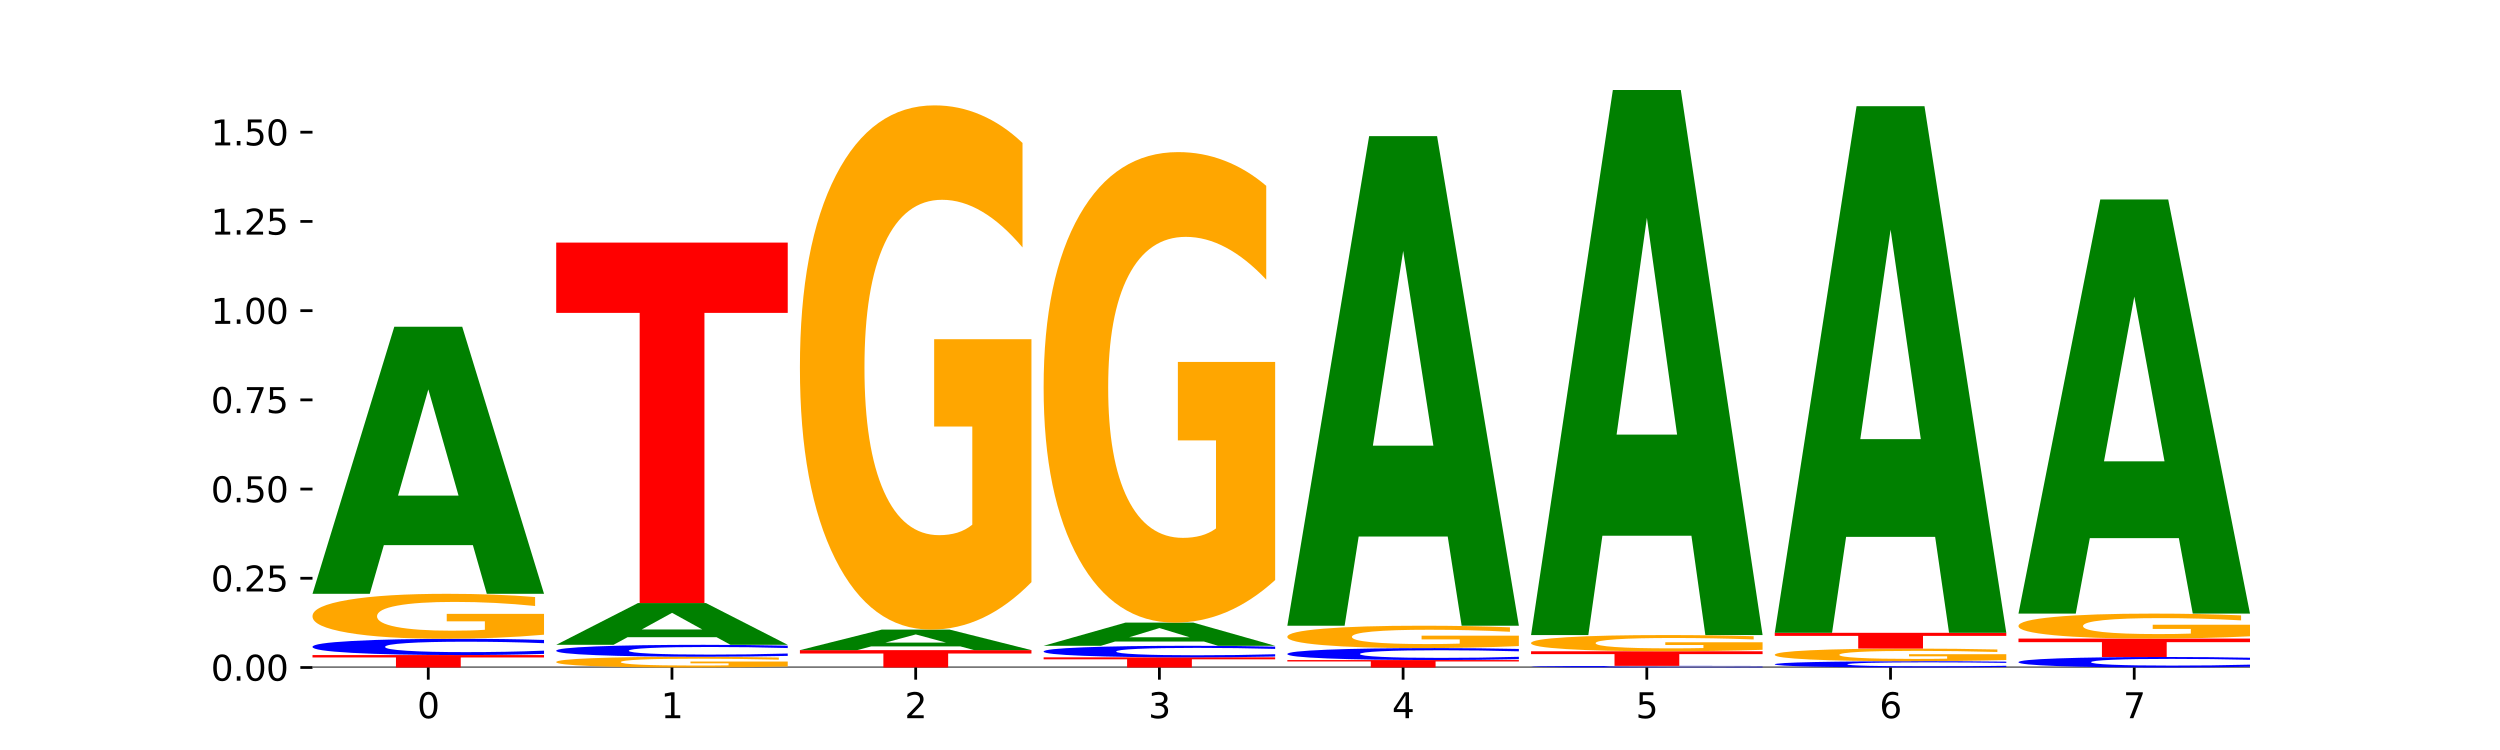 <?xml version="1.0" encoding="utf-8" standalone="no"?>
<!DOCTYPE svg PUBLIC "-//W3C//DTD SVG 1.1//EN"
  "http://www.w3.org/Graphics/SVG/1.1/DTD/svg11.dtd">
<svg xmlns:xlink="http://www.w3.org/1999/xlink" width="720pt" height="216pt" viewBox="0 0 720 216" xmlns="http://www.w3.org/2000/svg" version="1.1">
 <defs>
  <style type="text/css">*{stroke-linejoin: round; stroke-linecap: butt}</style>
 </defs>
 <g id="figure_1">
  <g id="patch_1">
   <path d="M 0 216 
L 720 216 
L 720 0 
L 0 0 
z
" style="fill: #ffffff"/>
  </g>
  <g id="axes_1">
   <g id="patch_2">
    <path d="M 90 192.24 
L 648 192.24 
L 648 25.92 
L 90 25.92 
z
" style="fill: #ffffff"/>
   </g>
   <g id="line2d_1">
    <path d="M 90 192.24 
L 648 192.24 
" clip-path="url(#pcd2cdb4b49)" style="fill: none; stroke: #000000; stroke-width: 0.5; stroke-linecap: square"/>
   </g>
   <g id="patch_3">
    <path d="M 90 188.657 
L 156.679 188.657 
L 156.679 189.355 
L 132.69 189.355 
L 132.69 192.24 
L 114.036 192.24 
L 114.036 189.355 
L 90 189.355 
L 90 188.657 
z
" clip-path="url(#pcd2cdb4b49)" style="fill: #ff0000"/>
   </g>
   <g id="patch_4">
    <path d="M 156.679 188.321 
Q 151.102 188.487 145.07 188.571 
Q 139.039 188.657 132.47 188.657 
Q 112.882 188.657 101.441 188.025 
Q 90 187.394 90 186.315 
Q 90 185.232 101.441 184.602 
Q 112.882 183.97 132.47 183.97 
Q 139.039 183.97 145.07 184.056 
Q 151.102 184.14 156.679 184.306 
L 156.679 185.241 
Q 151.051 185.02 145.591 184.917 
Q 140.131 184.815 134.1 184.815 
Q 123.281 184.815 117.082 185.214 
Q 110.899 185.613 110.899 186.315 
Q 110.899 187.014 117.082 187.414 
Q 123.281 187.812 134.1 187.812 
Q 140.131 187.812 145.591 187.71 
Q 151.051 187.606 156.679 187.386 
L 156.679 188.321 
z
" clip-path="url(#pcd2cdb4b49)" style="fill: #0000ff"/>
   </g>
   <g id="patch_5">
    <path d="M 156.679 182.798 
Q 149.955 183.384 142.722 183.679 
Q 135.489 183.97 127.778 183.97 
Q 110.353 183.97 100.177 182.226 
Q 90 180.481 90 177.497 
Q 90 174.478 100.356 172.747 
Q 110.727 171.015 128.764 171.015 
Q 135.713 171.015 142.079 171.251 
Q 148.46 171.483 154.109 171.944 
L 154.109 174.526 
Q 148.281 173.935 142.513 173.643 
Q 136.744 173.349 130.946 173.349 
Q 120.216 173.349 114.403 174.425 
Q 108.59 175.498 108.59 177.497 
Q 108.59 179.477 114.194 180.558 
Q 119.798 181.637 130.109 181.637 
Q 132.919 181.637 135.325 181.575 
Q 137.731 181.511 139.643 181.377 
L 139.643 178.953 
L 128.66 178.953 
L 128.66 176.793 
L 156.679 176.793 
L 156.679 182.798 
z
" clip-path="url(#pcd2cdb4b49)" style="fill: #ffa600"/>
   </g>
   <g id="patch_6">
    <path d="M 136.189 157.005 
L 110.545 157.005 
L 106.496 171.015 
L 90 171.015 
L 113.558 94.109 
L 133.121 94.109 
L 156.679 171.015 
L 140.197 171.015 
L 136.189 157.005 
z
M 114.635 142.732 
L 132.058 142.732 
L 123.36 112.141 
L 114.635 142.732 
z
" clip-path="url(#pcd2cdb4b49)" style="fill: #008000"/>
   </g>
   <g id="patch_7">
    <path d="M 226.868 191.96 
Q 220.143 192.1 212.91 192.17 
Q 205.678 192.24 197.967 192.24 
Q 180.542 192.24 170.365 191.823 
Q 160.189 191.407 160.189 190.694 
Q 160.189 189.973 170.545 189.56 
Q 180.916 189.146 198.953 189.146 
Q 205.902 189.146 212.268 189.202 
Q 218.649 189.258 224.298 189.368 
L 224.298 189.985 
Q 218.47 189.843 212.701 189.774 
Q 206.933 189.704 201.135 189.704 
Q 190.405 189.704 184.592 189.96 
Q 178.779 190.217 178.779 190.694 
Q 178.779 191.167 184.383 191.425 
Q 189.987 191.683 200.298 191.683 
Q 203.107 191.683 205.513 191.668 
Q 207.919 191.653 209.832 191.621 
L 209.832 191.042 
L 198.848 191.042 
L 198.848 190.526 
L 226.868 190.526 
L 226.868 191.96 
z
" clip-path="url(#pcd2cdb4b49)" style="fill: #ffa600"/>
   </g>
   <g id="patch_8">
    <path d="M 226.868 188.9 
Q 221.29 189.022 215.259 189.084 
Q 209.228 189.146 202.659 189.146 
Q 183.07 189.146 171.629 188.683 
Q 160.189 188.22 160.189 187.429 
Q 160.189 186.634 171.629 186.172 
Q 183.07 185.709 202.659 185.709 
Q 209.228 185.709 215.259 185.771 
Q 221.29 185.833 226.868 185.955 
L 226.868 186.64 
Q 221.24 186.478 215.78 186.403 
Q 210.32 186.328 204.289 186.328 
Q 193.47 186.328 187.27 186.621 
Q 181.088 186.914 181.088 187.429 
Q 181.088 187.941 187.27 188.235 
Q 193.47 188.527 204.289 188.527 
Q 210.32 188.527 215.78 188.452 
Q 221.24 188.376 226.868 188.214 
L 226.868 188.9 
z
" clip-path="url(#pcd2cdb4b49)" style="fill: #0000ff"/>
   </g>
   <g id="patch_9">
    <path d="M 206.377 183.517 
L 180.734 183.517 
L 176.685 185.709 
L 160.189 185.709 
L 183.747 173.678 
L 203.31 173.678 
L 226.868 185.709 
L 210.386 185.709 
L 206.377 183.517 
z
M 184.824 181.284 
L 202.247 181.284 
L 193.549 176.498 
L 184.824 181.284 
z
" clip-path="url(#pcd2cdb4b49)" style="fill: #008000"/>
   </g>
   <g id="patch_10">
    <path d="M 160.189 69.866 
L 226.868 69.866 
L 226.868 90.112 
L 202.879 90.112 
L 202.879 173.678 
L 184.224 173.678 
L 184.224 90.112 
L 160.189 90.112 
L 160.189 69.866 
z
" clip-path="url(#pcd2cdb4b49)" style="fill: #ff0000"/>
   </g>
   <g id="patch_11">
    <path d="M 230.377 187.238 
L 297.057 187.238 
L 297.057 188.213 
L 273.068 188.213 
L 273.068 192.24 
L 254.413 192.24 
L 254.413 188.213 
L 230.377 188.213 
L 230.377 187.238 
z
" clip-path="url(#pcd2cdb4b49)" style="fill: #ff0000"/>
   </g>
   <g id="patch_12">
    <path d="M 276.566 186.161 
L 250.922 186.161 
L 246.873 187.238 
L 230.377 187.238 
L 253.935 181.326 
L 273.499 181.326 
L 297.057 187.238 
L 280.574 187.238 
L 276.566 186.161 
z
M 255.012 185.063 
L 272.435 185.063 
L 263.737 182.712 
L 255.012 185.063 
z
" clip-path="url(#pcd2cdb4b49)" style="fill: #008000"/>
   </g>
   <g id="patch_13">
    <path d="M 297.057 167.665 
Q 290.332 174.496 283.099 177.926 
Q 275.866 181.326 268.155 181.326 
Q 250.731 181.326 240.554 160.991 
Q 230.377 140.657 230.377 105.883 
Q 230.377 70.703 240.733 50.524 
Q 251.104 30.346 269.142 30.346 
Q 276.09 30.346 282.457 33.09 
Q 288.838 35.804 294.486 41.168 
L 294.486 71.264 
Q 288.658 64.372 282.89 60.972 
Q 277.122 57.541 271.323 57.541 
Q 260.594 57.541 254.781 70.079 
Q 248.967 82.585 248.967 105.883 
Q 248.967 128.961 254.571 141.561 
Q 260.175 154.13 270.487 154.13 
Q 273.296 154.13 275.702 153.413 
Q 278.108 152.664 280.021 151.105 
L 280.021 122.849 
L 269.037 122.849 
L 269.037 97.68 
L 297.057 97.68 
L 297.057 167.665 
z
" clip-path="url(#pcd2cdb4b49)" style="fill: #ffa600"/>
   </g>
   <g id="patch_14">
    <path d="M 300.566 189.321 
L 367.245 189.321 
L 367.245 189.891 
L 343.256 189.891 
L 343.256 192.24 
L 324.602 192.24 
L 324.602 189.891 
L 300.566 189.891 
L 300.566 189.321 
z
" clip-path="url(#pcd2cdb4b49)" style="fill: #ff0000"/>
   </g>
   <g id="patch_15">
    <path d="M 367.245 189.082 
Q 361.668 189.201 355.636 189.261 
Q 349.605 189.321 343.036 189.321 
Q 323.448 189.321 312.007 188.872 
Q 300.566 188.423 300.566 187.655 
Q 300.566 186.884 312.007 186.435 
Q 323.448 185.986 343.036 185.986 
Q 349.605 185.986 355.636 186.046 
Q 361.668 186.106 367.245 186.225 
L 367.245 186.89 
Q 361.617 186.733 356.157 186.66 
Q 350.697 186.587 344.666 186.587 
Q 333.847 186.587 327.648 186.871 
Q 321.465 187.155 321.465 187.655 
Q 321.465 188.152 327.648 188.437 
Q 333.847 188.721 344.666 188.721 
Q 350.697 188.721 356.157 188.647 
Q 361.617 188.574 367.245 188.417 
L 367.245 189.082 
z
" clip-path="url(#pcd2cdb4b49)" style="fill: #0000ff"/>
   </g>
   <g id="patch_16">
    <path d="M 346.755 184.77 
L 321.111 184.77 
L 317.062 185.986 
L 300.566 185.986 
L 324.124 179.315 
L 343.687 179.315 
L 367.245 185.986 
L 350.763 185.986 
L 346.755 184.77 
z
M 325.201 183.532 
L 342.624 183.532 
L 333.926 180.879 
L 325.201 183.532 
z
" clip-path="url(#pcd2cdb4b49)" style="fill: #008000"/>
   </g>
   <g id="patch_17">
    <path d="M 367.245 167.054 
Q 360.521 173.184 353.288 176.263 
Q 346.055 179.315 338.344 179.315 
Q 320.919 179.315 310.743 161.064 
Q 300.566 142.813 300.566 111.602 
Q 300.566 80.028 310.922 61.917 
Q 321.293 43.806 339.33 43.806 
Q 346.279 43.806 352.645 46.269 
Q 359.026 48.705 364.675 53.519 
L 364.675 80.531 
Q 358.847 74.345 353.079 71.294 
Q 347.31 68.215 341.512 68.215 
Q 330.782 68.215 324.969 79.468 
Q 319.156 90.692 319.156 111.602 
Q 319.156 132.316 324.76 143.625 
Q 330.364 154.906 340.675 154.906 
Q 343.485 154.906 345.891 154.262 
Q 348.297 153.59 350.209 152.19 
L 350.209 126.83 
L 339.226 126.83 
L 339.226 104.241 
L 367.245 104.241 
L 367.245 167.054 
z
" clip-path="url(#pcd2cdb4b49)" style="fill: #ffa600"/>
   </g>
   <g id="patch_18">
    <path d="M 370.755 190.091 
L 437.434 190.091 
L 437.434 190.51 
L 413.445 190.51 
L 413.445 192.24 
L 394.79 192.24 
L 394.79 190.51 
L 370.755 190.51 
L 370.755 190.091 
z
" clip-path="url(#pcd2cdb4b49)" style="fill: #ff0000"/>
   </g>
   <g id="patch_19">
    <path d="M 437.434 189.844 
Q 431.856 189.966 425.825 190.028 
Q 419.794 190.091 413.225 190.091 
Q 393.636 190.091 382.196 189.627 
Q 370.755 189.164 370.755 188.372 
Q 370.755 187.577 382.196 187.115 
Q 393.636 186.652 413.225 186.652 
Q 419.794 186.652 425.825 186.714 
Q 431.856 186.776 437.434 186.898 
L 437.434 187.584 
Q 431.806 187.422 426.346 187.346 
Q 420.886 187.271 414.855 187.271 
Q 404.036 187.271 397.836 187.564 
Q 391.654 187.857 391.654 188.372 
Q 391.654 188.885 397.836 189.178 
Q 404.036 189.471 414.855 189.471 
Q 420.886 189.471 426.346 189.396 
Q 431.806 189.32 437.434 189.158 
L 437.434 189.844 
z
" clip-path="url(#pcd2cdb4b49)" style="fill: #0000ff"/>
   </g>
   <g id="patch_20">
    <path d="M 437.434 186.068 
Q 430.709 186.36 423.476 186.506 
Q 416.244 186.652 408.533 186.652 
Q 391.108 186.652 380.931 185.783 
Q 370.755 184.915 370.755 183.43 
Q 370.755 181.927 381.111 181.065 
Q 391.482 180.204 409.519 180.204 
Q 416.468 180.204 422.834 180.321 
Q 429.215 180.437 434.864 180.666 
L 434.864 181.951 
Q 429.036 181.657 423.267 181.512 
Q 417.499 181.365 411.701 181.365 
Q 400.971 181.365 395.158 181.9 
Q 389.345 182.435 389.345 183.43 
Q 389.345 184.415 394.949 184.953 
Q 400.553 185.49 410.864 185.49 
Q 413.673 185.49 416.079 185.46 
Q 418.485 185.428 420.398 185.361 
L 420.398 184.154 
L 409.414 184.154 
L 409.414 183.079 
L 437.434 183.079 
L 437.434 186.068 
z
" clip-path="url(#pcd2cdb4b49)" style="fill: #ffa600"/>
   </g>
   <g id="patch_21">
    <path d="M 416.943 154.518 
L 391.3 154.518 
L 387.251 180.204 
L 370.755 180.204 
L 394.313 39.205 
L 413.876 39.205 
L 437.434 180.204 
L 420.952 180.204 
L 416.943 154.518 
z
M 395.39 128.349 
L 412.813 128.349 
L 404.115 72.264 
L 395.39 128.349 
z
" clip-path="url(#pcd2cdb4b49)" style="fill: #008000"/>
   </g>
   <g id="patch_22">
    <path d="M 507.623 192.207 
Q 502.045 192.223 496.014 192.232 
Q 489.983 192.24 483.414 192.24 
Q 463.825 192.24 452.384 192.177 
Q 440.943 192.114 440.943 192.007 
Q 440.943 191.899 452.384 191.836 
Q 463.825 191.773 483.414 191.773 
Q 489.983 191.773 496.014 191.781 
Q 502.045 191.79 507.623 191.806 
L 507.623 191.899 
Q 501.995 191.877 496.535 191.867 
Q 491.075 191.857 485.043 191.857 
Q 474.224 191.857 468.025 191.897 
Q 461.843 191.937 461.843 192.007 
Q 461.843 192.076 468.025 192.116 
Q 474.224 192.156 485.043 192.156 
Q 491.075 192.156 496.535 192.146 
Q 501.995 192.135 507.623 192.113 
L 507.623 192.207 
z
" clip-path="url(#pcd2cdb4b49)" style="fill: #0000ff"/>
   </g>
   <g id="patch_23">
    <path d="M 440.943 187.568 
L 507.623 187.568 
L 507.623 188.388 
L 483.634 188.388 
L 483.634 191.773 
L 464.979 191.773 
L 464.979 188.388 
L 440.943 188.388 
L 440.943 187.568 
z
" clip-path="url(#pcd2cdb4b49)" style="fill: #ff0000"/>
   </g>
   <g id="patch_24">
    <path d="M 507.623 187.145 
Q 500.898 187.357 493.665 187.463 
Q 486.432 187.568 478.721 187.568 
Q 461.297 187.568 451.12 186.939 
Q 440.943 186.31 440.943 185.234 
Q 440.943 184.145 451.299 183.521 
Q 461.67 182.896 479.708 182.896 
Q 486.656 182.896 493.023 182.981 
Q 499.404 183.065 505.052 183.231 
L 505.052 184.162 
Q 499.224 183.949 493.456 183.844 
Q 487.688 183.738 481.889 183.738 
Q 471.16 183.738 465.347 184.126 
Q 459.533 184.513 459.533 185.234 
Q 459.533 185.948 465.137 186.338 
Q 470.741 186.727 481.053 186.727 
Q 483.862 186.727 486.268 186.704 
Q 488.674 186.681 490.587 186.633 
L 490.587 185.759 
L 479.603 185.759 
L 479.603 184.98 
L 507.623 184.98 
L 507.623 187.145 
z
" clip-path="url(#pcd2cdb4b49)" style="fill: #ffa600"/>
   </g>
   <g id="patch_25">
    <path d="M 487.132 154.3 
L 461.488 154.3 
L 457.439 182.896 
L 440.943 182.896 
L 464.501 25.92 
L 484.065 25.92 
L 507.623 182.896 
L 491.14 182.896 
L 487.132 154.3 
z
M 465.578 125.166 
L 483.001 125.166 
L 474.303 62.725 
L 465.578 125.166 
z
" clip-path="url(#pcd2cdb4b49)" style="fill: #008000"/>
   </g>
   <g id="patch_26">
    <path d="M 577.811 192.11 
Q 572.234 192.174 566.203 192.207 
Q 560.171 192.24 553.603 192.24 
Q 534.014 192.24 522.573 191.995 
Q 511.132 191.751 511.132 191.332 
Q 511.132 190.912 522.573 190.668 
Q 534.014 190.424 553.603 190.424 
Q 560.171 190.424 566.203 190.457 
Q 572.234 190.489 577.811 190.554 
L 577.811 190.916 
Q 572.183 190.83 566.723 190.791 
Q 561.263 190.751 555.232 190.751 
Q 544.413 190.751 538.214 190.906 
Q 532.031 191.06 532.031 191.332 
Q 532.031 191.603 538.214 191.758 
Q 544.413 191.913 555.232 191.913 
Q 561.263 191.913 566.723 191.873 
Q 572.183 191.833 577.811 191.747 
L 577.811 192.11 
z
" clip-path="url(#pcd2cdb4b49)" style="fill: #0000ff"/>
   </g>
   <g id="patch_27">
    <path d="M 577.811 190.095 
Q 571.087 190.259 563.854 190.342 
Q 556.621 190.424 548.91 190.424 
Q 531.486 190.424 521.309 189.934 
Q 511.132 189.445 511.132 188.608 
Q 511.132 187.762 521.488 187.276 
Q 531.859 186.791 549.896 186.791 
Q 556.845 186.791 563.211 186.857 
Q 569.592 186.922 575.241 187.051 
L 575.241 187.775 
Q 569.413 187.609 563.645 187.528 
Q 557.876 187.445 552.078 187.445 
Q 541.348 187.445 535.535 187.747 
Q 529.722 188.048 529.722 188.608 
Q 529.722 189.164 535.326 189.467 
Q 540.93 189.769 551.241 189.769 
Q 554.051 189.769 556.457 189.752 
Q 558.863 189.734 560.775 189.696 
L 560.775 189.017 
L 549.792 189.017 
L 549.792 188.411 
L 577.811 188.411 
L 577.811 190.095 
z
" clip-path="url(#pcd2cdb4b49)" style="fill: #ffa600"/>
   </g>
   <g id="patch_28">
    <path d="M 511.132 182.25 
L 577.811 182.25 
L 577.811 183.135 
L 553.822 183.135 
L 553.822 186.791 
L 535.168 186.791 
L 535.168 183.135 
L 511.132 183.135 
L 511.132 182.25 
z
" clip-path="url(#pcd2cdb4b49)" style="fill: #ff0000"/>
   </g>
   <g id="patch_29">
    <path d="M 557.321 154.62 
L 531.677 154.62 
L 527.628 182.25 
L 511.132 182.25 
L 534.69 30.579 
L 554.253 30.579 
L 577.811 182.25 
L 561.329 182.25 
L 557.321 154.62 
z
M 535.767 126.47 
L 553.19 126.47 
L 544.492 66.14 
L 535.767 126.47 
z
" clip-path="url(#pcd2cdb4b49)" style="fill: #008000"/>
   </g>
   <g id="patch_30">
    <path d="M 648 192.023 
Q 642.422 192.131 636.391 192.185 
Q 630.36 192.24 623.791 192.24 
Q 604.202 192.24 592.762 191.832 
Q 581.321 191.424 581.321 190.726 
Q 581.321 190.026 592.762 189.619 
Q 604.202 189.211 623.791 189.211 
Q 630.36 189.211 636.391 189.266 
Q 642.422 189.321 648 189.428 
L 648 190.032 
Q 642.372 189.889 636.912 189.823 
Q 631.452 189.757 625.421 189.757 
Q 614.602 189.757 608.402 190.015 
Q 602.22 190.273 602.22 190.726 
Q 602.22 191.178 608.402 191.437 
Q 614.602 191.694 625.421 191.694 
Q 631.452 191.694 636.912 191.628 
Q 642.372 191.561 648 191.418 
L 648 192.023 
z
" clip-path="url(#pcd2cdb4b49)" style="fill: #0000ff"/>
   </g>
   <g id="patch_31">
    <path d="M 581.321 183.911 
L 648 183.911 
L 648 184.944 
L 624.011 184.944 
L 624.011 189.211 
L 605.356 189.211 
L 605.356 184.944 
L 581.321 184.944 
L 581.321 183.911 
z
" clip-path="url(#pcd2cdb4b49)" style="fill: #ff0000"/>
   </g>
   <g id="patch_32">
    <path d="M 648 183.26 
Q 641.275 183.585 634.042 183.749 
Q 626.81 183.911 619.099 183.911 
Q 601.674 183.911 591.497 182.942 
Q 581.321 181.973 581.321 180.316 
Q 581.321 178.64 591.677 177.678 
Q 602.048 176.717 620.085 176.717 
Q 627.034 176.717 633.4 176.848 
Q 639.781 176.977 645.43 177.233 
L 645.43 178.667 
Q 639.602 178.338 633.833 178.176 
Q 628.065 178.013 622.267 178.013 
Q 611.537 178.013 605.724 178.61 
Q 599.911 179.206 599.911 180.316 
Q 599.911 181.416 605.515 182.016 
Q 611.119 182.615 621.43 182.615 
Q 624.239 182.615 626.645 182.581 
Q 629.051 182.545 630.964 182.471 
L 630.964 181.124 
L 619.98 181.124 
L 619.98 179.925 
L 648 179.925 
L 648 183.26 
z
" clip-path="url(#pcd2cdb4b49)" style="fill: #ffa600"/>
   </g>
   <g id="patch_33">
    <path d="M 627.51 154.991 
L 601.866 154.991 
L 597.817 176.717 
L 581.321 176.717 
L 604.879 57.455 
L 624.442 57.455 
L 648 176.717 
L 631.518 176.717 
L 627.51 154.991 
z
M 605.956 132.856 
L 623.379 132.856 
L 614.681 85.417 
L 605.956 132.856 
z
" clip-path="url(#pcd2cdb4b49)" style="fill: #008000"/>
   </g>
   <g id="matplotlib.axis_1">
    <g id="xtick_1">
     <g id="line2d_2">
      <defs>
       <path id="mf4138b3aa0" d="M 0 0 
L 0 3.5 
" style="stroke: #000000; stroke-width: 0.8"/>
      </defs>
      <g>
       <use xlink:href="#mf4138b3aa0" x="123.34" y="192.24" style="stroke: #000000; stroke-width: 0.8"/>
      </g>
     </g>
     <g id="text_1">
      <!-- 0 -->
      <g transform="translate(120.158 206.838) scale(0.1 -0.1)">
       <defs>
        <path id="DejaVuSans-30" d="M 2034 4250 
Q 1547 4250 1301 3770 
Q 1056 3291 1056 2328 
Q 1056 1369 1301 889 
Q 1547 409 2034 409 
Q 2525 409 2770 889 
Q 3016 1369 3016 2328 
Q 3016 3291 2770 3770 
Q 2525 4250 2034 4250 
z
M 2034 4750 
Q 2819 4750 3233 4129 
Q 3647 3509 3647 2328 
Q 3647 1150 3233 529 
Q 2819 -91 2034 -91 
Q 1250 -91 836 529 
Q 422 1150 422 2328 
Q 422 3509 836 4129 
Q 1250 4750 2034 4750 
z
" transform="scale(0.016)"/>
       </defs>
       <use xlink:href="#DejaVuSans-30"/>
      </g>
     </g>
    </g>
    <g id="xtick_2">
     <g id="line2d_3">
      <g>
       <use xlink:href="#mf4138b3aa0" x="193.528" y="192.24" style="stroke: #000000; stroke-width: 0.8"/>
      </g>
     </g>
     <g id="text_2">
      <!-- 1 -->
      <g transform="translate(190.347 206.838) scale(0.1 -0.1)">
       <defs>
        <path id="DejaVuSans-31" d="M 794 531 
L 1825 531 
L 1825 4091 
L 703 3866 
L 703 4441 
L 1819 4666 
L 2450 4666 
L 2450 531 
L 3481 531 
L 3481 0 
L 794 0 
L 794 531 
z
" transform="scale(0.016)"/>
       </defs>
       <use xlink:href="#DejaVuSans-31"/>
      </g>
     </g>
    </g>
    <g id="xtick_3">
     <g id="line2d_4">
      <g>
       <use xlink:href="#mf4138b3aa0" x="263.717" y="192.24" style="stroke: #000000; stroke-width: 0.8"/>
      </g>
     </g>
     <g id="text_3">
      <!-- 2 -->
      <g transform="translate(260.536 206.838) scale(0.1 -0.1)">
       <defs>
        <path id="DejaVuSans-32" d="M 1228 531 
L 3431 531 
L 3431 0 
L 469 0 
L 469 531 
Q 828 903 1448 1529 
Q 2069 2156 2228 2338 
Q 2531 2678 2651 2914 
Q 2772 3150 2772 3378 
Q 2772 3750 2511 3984 
Q 2250 4219 1831 4219 
Q 1534 4219 1204 4116 
Q 875 4013 500 3803 
L 500 4441 
Q 881 4594 1212 4672 
Q 1544 4750 1819 4750 
Q 2544 4750 2975 4387 
Q 3406 4025 3406 3419 
Q 3406 3131 3298 2873 
Q 3191 2616 2906 2266 
Q 2828 2175 2409 1742 
Q 1991 1309 1228 531 
z
" transform="scale(0.016)"/>
       </defs>
       <use xlink:href="#DejaVuSans-32"/>
      </g>
     </g>
    </g>
    <g id="xtick_4">
     <g id="line2d_5">
      <g>
       <use xlink:href="#mf4138b3aa0" x="333.906" y="192.24" style="stroke: #000000; stroke-width: 0.8"/>
      </g>
     </g>
     <g id="text_4">
      <!-- 3 -->
      <g transform="translate(330.724 206.838) scale(0.1 -0.1)">
       <defs>
        <path id="DejaVuSans-33" d="M 2597 2516 
Q 3050 2419 3304 2112 
Q 3559 1806 3559 1356 
Q 3559 666 3084 287 
Q 2609 -91 1734 -91 
Q 1441 -91 1130 -33 
Q 819 25 488 141 
L 488 750 
Q 750 597 1062 519 
Q 1375 441 1716 441 
Q 2309 441 2620 675 
Q 2931 909 2931 1356 
Q 2931 1769 2642 2001 
Q 2353 2234 1838 2234 
L 1294 2234 
L 1294 2753 
L 1863 2753 
Q 2328 2753 2575 2939 
Q 2822 3125 2822 3475 
Q 2822 3834 2567 4026 
Q 2313 4219 1838 4219 
Q 1578 4219 1281 4162 
Q 984 4106 628 3988 
L 628 4550 
Q 988 4650 1302 4700 
Q 1616 4750 1894 4750 
Q 2613 4750 3031 4423 
Q 3450 4097 3450 3541 
Q 3450 3153 3228 2886 
Q 3006 2619 2597 2516 
z
" transform="scale(0.016)"/>
       </defs>
       <use xlink:href="#DejaVuSans-33"/>
      </g>
     </g>
    </g>
    <g id="xtick_5">
     <g id="line2d_6">
      <g>
       <use xlink:href="#mf4138b3aa0" x="404.094" y="192.24" style="stroke: #000000; stroke-width: 0.8"/>
      </g>
     </g>
     <g id="text_5">
      <!-- 4 -->
      <g transform="translate(400.913 206.838) scale(0.1 -0.1)">
       <defs>
        <path id="DejaVuSans-34" d="M 2419 4116 
L 825 1625 
L 2419 1625 
L 2419 4116 
z
M 2253 4666 
L 3047 4666 
L 3047 1625 
L 3713 1625 
L 3713 1100 
L 3047 1100 
L 3047 0 
L 2419 0 
L 2419 1100 
L 313 1100 
L 313 1709 
L 2253 4666 
z
" transform="scale(0.016)"/>
       </defs>
       <use xlink:href="#DejaVuSans-34"/>
      </g>
     </g>
    </g>
    <g id="xtick_6">
     <g id="line2d_7">
      <g>
       <use xlink:href="#mf4138b3aa0" x="474.283" y="192.24" style="stroke: #000000; stroke-width: 0.8"/>
      </g>
     </g>
     <g id="text_6">
      <!-- 5 -->
      <g transform="translate(471.102 206.838) scale(0.1 -0.1)">
       <defs>
        <path id="DejaVuSans-35" d="M 691 4666 
L 3169 4666 
L 3169 4134 
L 1269 4134 
L 1269 2991 
Q 1406 3038 1543 3061 
Q 1681 3084 1819 3084 
Q 2600 3084 3056 2656 
Q 3513 2228 3513 1497 
Q 3513 744 3044 326 
Q 2575 -91 1722 -91 
Q 1428 -91 1123 -41 
Q 819 9 494 109 
L 494 744 
Q 775 591 1075 516 
Q 1375 441 1709 441 
Q 2250 441 2565 725 
Q 2881 1009 2881 1497 
Q 2881 1984 2565 2268 
Q 2250 2553 1709 2553 
Q 1456 2553 1204 2497 
Q 953 2441 691 2322 
L 691 4666 
z
" transform="scale(0.016)"/>
       </defs>
       <use xlink:href="#DejaVuSans-35"/>
      </g>
     </g>
    </g>
    <g id="xtick_7">
     <g id="line2d_8">
      <g>
       <use xlink:href="#mf4138b3aa0" x="544.472" y="192.24" style="stroke: #000000; stroke-width: 0.8"/>
      </g>
     </g>
     <g id="text_7">
      <!-- 6 -->
      <g transform="translate(541.29 206.838) scale(0.1 -0.1)">
       <defs>
        <path id="DejaVuSans-36" d="M 2113 2584 
Q 1688 2584 1439 2293 
Q 1191 2003 1191 1497 
Q 1191 994 1439 701 
Q 1688 409 2113 409 
Q 2538 409 2786 701 
Q 3034 994 3034 1497 
Q 3034 2003 2786 2293 
Q 2538 2584 2113 2584 
z
M 3366 4563 
L 3366 3988 
Q 3128 4100 2886 4159 
Q 2644 4219 2406 4219 
Q 1781 4219 1451 3797 
Q 1122 3375 1075 2522 
Q 1259 2794 1537 2939 
Q 1816 3084 2150 3084 
Q 2853 3084 3261 2657 
Q 3669 2231 3669 1497 
Q 3669 778 3244 343 
Q 2819 -91 2113 -91 
Q 1303 -91 875 529 
Q 447 1150 447 2328 
Q 447 3434 972 4092 
Q 1497 4750 2381 4750 
Q 2619 4750 2861 4703 
Q 3103 4656 3366 4563 
z
" transform="scale(0.016)"/>
       </defs>
       <use xlink:href="#DejaVuSans-36"/>
      </g>
     </g>
    </g>
    <g id="xtick_8">
     <g id="line2d_9">
      <g>
       <use xlink:href="#mf4138b3aa0" x="614.66" y="192.24" style="stroke: #000000; stroke-width: 0.8"/>
      </g>
     </g>
     <g id="text_8">
      <!-- 7 -->
      <g transform="translate(611.479 206.838) scale(0.1 -0.1)">
       <defs>
        <path id="DejaVuSans-37" d="M 525 4666 
L 3525 4666 
L 3525 4397 
L 1831 0 
L 1172 0 
L 2766 4134 
L 525 4134 
L 525 4666 
z
" transform="scale(0.016)"/>
       </defs>
       <use xlink:href="#DejaVuSans-37"/>
      </g>
     </g>
    </g>
   </g>
   <g id="matplotlib.axis_2">
    <g id="ytick_1">
     <g id="line2d_10">
      <defs>
       <path id="mba0825b7eb" d="M 0 0 
L -3.5 0 
" style="stroke: #000000; stroke-width: 0.8"/>
      </defs>
      <g>
       <use xlink:href="#mba0825b7eb" x="90" y="192.24" style="stroke: #000000; stroke-width: 0.8"/>
      </g>
     </g>
     <g id="text_9">
      <!-- 0.00 -->
      <g transform="translate(60.734 196.039) scale(0.1 -0.1)">
       <defs>
        <path id="DejaVuSans-2e" d="M 684 794 
L 1344 794 
L 1344 0 
L 684 0 
L 684 794 
z
" transform="scale(0.016)"/>
       </defs>
       <use xlink:href="#DejaVuSans-30"/>
       <use xlink:href="#DejaVuSans-2e" x="63.623"/>
       <use xlink:href="#DejaVuSans-30" x="95.41"/>
       <use xlink:href="#DejaVuSans-30" x="159.033"/>
      </g>
     </g>
    </g>
    <g id="ytick_2">
     <g id="line2d_11">
      <g>
       <use xlink:href="#mba0825b7eb" x="90" y="166.546" style="stroke: #000000; stroke-width: 0.8"/>
      </g>
     </g>
     <g id="text_10">
      <!-- 0.25 -->
      <g transform="translate(60.734 170.346) scale(0.1 -0.1)">
       <use xlink:href="#DejaVuSans-30"/>
       <use xlink:href="#DejaVuSans-2e" x="63.623"/>
       <use xlink:href="#DejaVuSans-32" x="95.41"/>
       <use xlink:href="#DejaVuSans-35" x="159.033"/>
      </g>
     </g>
    </g>
    <g id="ytick_3">
     <g id="line2d_12">
      <g>
       <use xlink:href="#mba0825b7eb" x="90" y="140.853" style="stroke: #000000; stroke-width: 0.8"/>
      </g>
     </g>
     <g id="text_11">
      <!-- 0.50 -->
      <g transform="translate(60.734 144.652) scale(0.1 -0.1)">
       <use xlink:href="#DejaVuSans-30"/>
       <use xlink:href="#DejaVuSans-2e" x="63.623"/>
       <use xlink:href="#DejaVuSans-35" x="95.41"/>
       <use xlink:href="#DejaVuSans-30" x="159.033"/>
      </g>
     </g>
    </g>
    <g id="ytick_4">
     <g id="line2d_13">
      <g>
       <use xlink:href="#mba0825b7eb" x="90" y="115.159" style="stroke: #000000; stroke-width: 0.8"/>
      </g>
     </g>
     <g id="text_12">
      <!-- 0.75 -->
      <g transform="translate(60.734 118.959) scale(0.1 -0.1)">
       <use xlink:href="#DejaVuSans-30"/>
       <use xlink:href="#DejaVuSans-2e" x="63.623"/>
       <use xlink:href="#DejaVuSans-37" x="95.41"/>
       <use xlink:href="#DejaVuSans-35" x="159.033"/>
      </g>
     </g>
    </g>
    <g id="ytick_5">
     <g id="line2d_14">
      <g>
       <use xlink:href="#mba0825b7eb" x="90" y="89.466" style="stroke: #000000; stroke-width: 0.8"/>
      </g>
     </g>
     <g id="text_13">
      <!-- 1.00 -->
      <g transform="translate(60.734 93.265) scale(0.1 -0.1)">
       <use xlink:href="#DejaVuSans-31"/>
       <use xlink:href="#DejaVuSans-2e" x="63.623"/>
       <use xlink:href="#DejaVuSans-30" x="95.41"/>
       <use xlink:href="#DejaVuSans-30" x="159.033"/>
      </g>
     </g>
    </g>
    <g id="ytick_6">
     <g id="line2d_15">
      <g>
       <use xlink:href="#mba0825b7eb" x="90" y="63.772" style="stroke: #000000; stroke-width: 0.8"/>
      </g>
     </g>
     <g id="text_14">
      <!-- 1.25 -->
      <g transform="translate(60.734 67.571) scale(0.1 -0.1)">
       <use xlink:href="#DejaVuSans-31"/>
       <use xlink:href="#DejaVuSans-2e" x="63.623"/>
       <use xlink:href="#DejaVuSans-32" x="95.41"/>
       <use xlink:href="#DejaVuSans-35" x="159.033"/>
      </g>
     </g>
    </g>
    <g id="ytick_7">
     <g id="line2d_16">
      <g>
       <use xlink:href="#mba0825b7eb" x="90" y="38.079" style="stroke: #000000; stroke-width: 0.8"/>
      </g>
     </g>
     <g id="text_15">
      <!-- 1.50 -->
      <g transform="translate(60.734 41.878) scale(0.1 -0.1)">
       <use xlink:href="#DejaVuSans-31"/>
       <use xlink:href="#DejaVuSans-2e" x="63.623"/>
       <use xlink:href="#DejaVuSans-35" x="95.41"/>
       <use xlink:href="#DejaVuSans-30" x="159.033"/>
      </g>
     </g>
    </g>
   </g>
  </g>
 </g>
 <defs>
  <clipPath id="pcd2cdb4b49">
   <rect x="90" y="25.92" width="558" height="166.32"/>
  </clipPath>
 </defs>
</svg>
